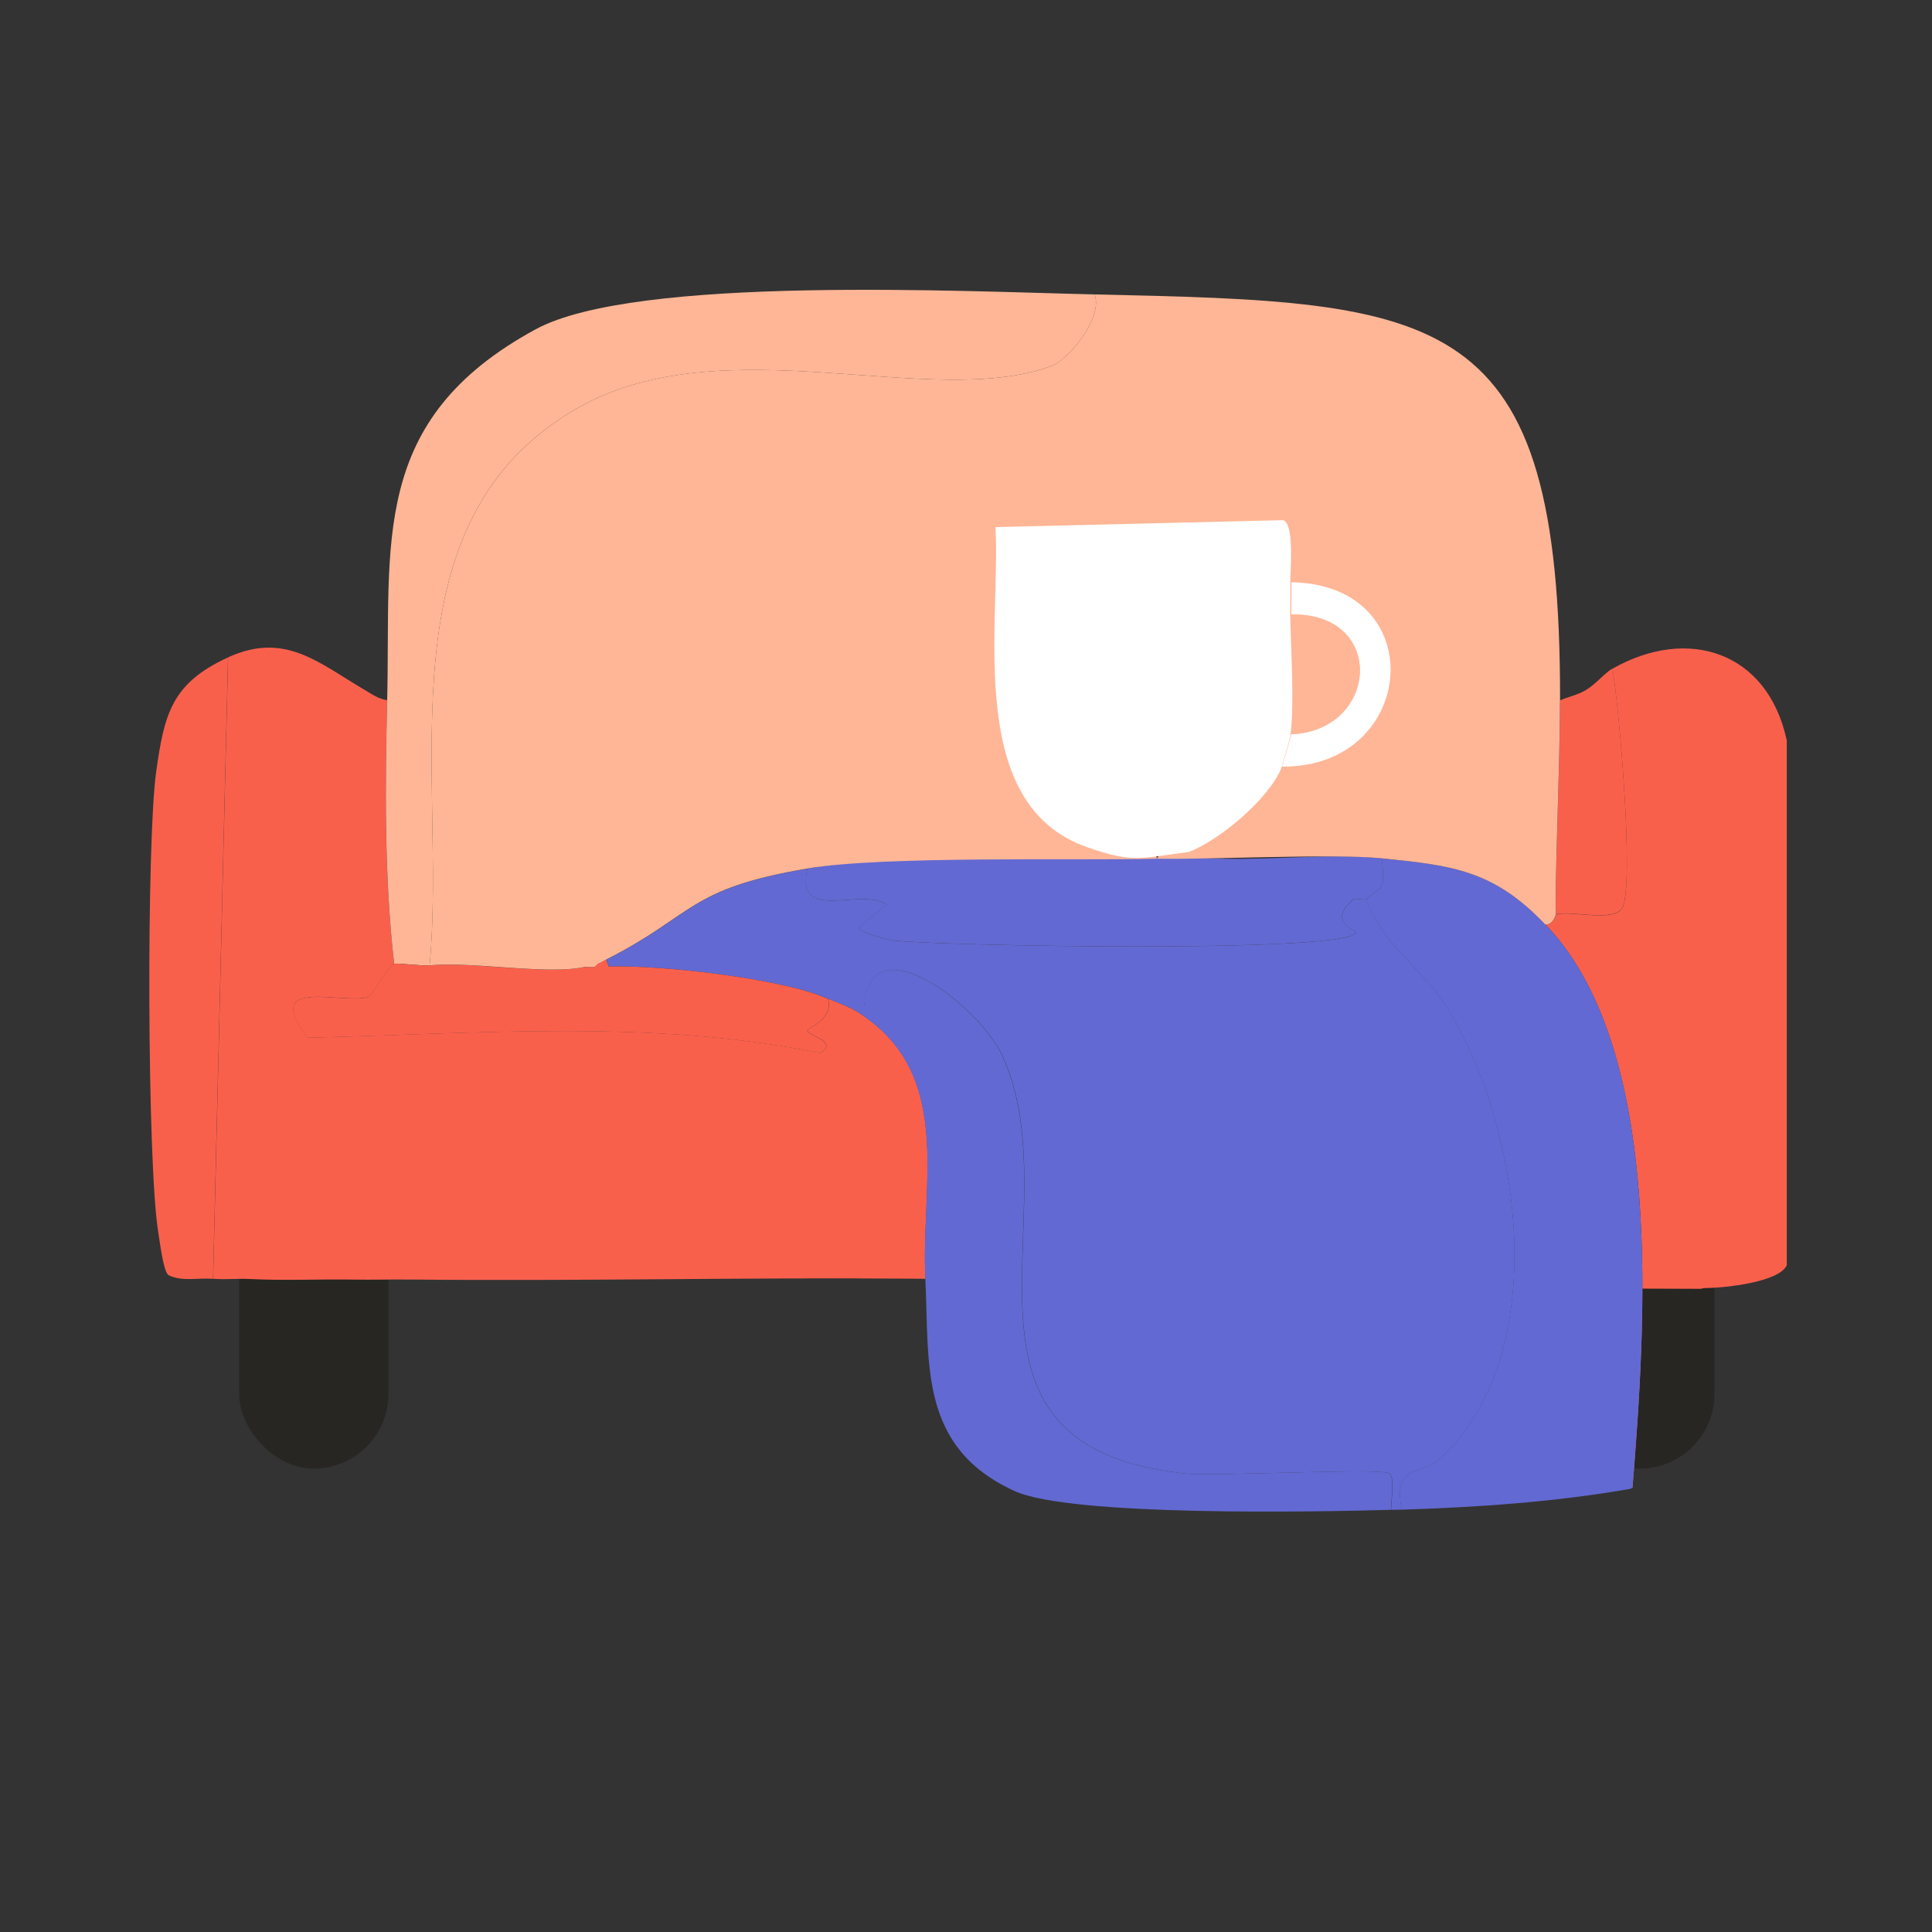 <svg width="220" height="220" viewBox="0 0 220 220" fill="none" xmlns="http://www.w3.org/2000/svg">
<rect x="0" y="0" width="220" height="220" fill="#333333" stroke="none"/>
<rect x="27.23" y="135.232" width="17" height="32" rx="8.5" fill="#272623"/>
<rect x="178.23" y="135.232" width="17" height="32" rx="8.5" fill="#272623"/>
<path d="M188.379 145.717C188.268 149.607 189.134 156.965 187.958 160.493C186.449 165.004 180.051 164.405 181.537 169.892C173.49 166.897 177.209 146.732 176.426 145.651C180.391 145.858 184.415 145.651 188.379 145.717Z" fill="#272623"/>
<path d="M91.944 98.906C90.546 105.177 97.913 100.999 100.997 102.995L97.787 105.621C97.772 106.146 101.034 106.996 101.582 107.077C105.687 107.691 153.337 108.623 154.424 106.205C154.527 105.968 150.97 105.022 154.135 102.411C154.343 102.241 155.43 102.559 155.593 102.411C157.427 107.691 162.117 110.324 164.935 114.961C173.323 128.782 176.821 154.015 164.062 166.039C161.939 168.043 158.529 166.594 159.639 171.911C159.232 171.926 158.825 171.911 158.418 171.926C158.389 170.994 158.884 168.258 158.226 167.785C157.272 167.112 138.314 168.154 134.874 167.785C105.273 164.634 122.256 137.731 114.149 120.211C111.412 114.303 98.135 104.201 98.386 115.715C96.848 114.65 95.879 114.399 94.296 113.733C94.103 113.652 93.904 113.578 93.712 113.496C88.334 111.352 75.205 109.88 69.339 110.058L69.051 109.274C79.199 104.127 78.275 101.235 91.966 98.906H91.944Z" fill="#6369D2"/>
<path d="M44.085 79.737C43.841 89.647 43.752 99.919 44.884 109.762C44.255 109.984 42.244 113.415 42.022 113.497C39.337 114.495 29.588 111.041 35.017 118.163C54.382 117.704 74.331 116.011 93.407 119.916C95.626 118.51 91.809 117.934 91.95 117.29C91.994 117.083 94.997 116.011 94.287 113.726C95.87 114.391 96.832 114.65 98.377 115.708C108.57 122.733 104.857 134.92 105.382 145.621L103.045 145.599C84.338 145.459 65.617 145.895 46.911 145.703C46.711 145.703 46.519 145.703 46.319 145.703C44.352 145.68 42.377 145.747 40.409 145.71C36.437 145.643 32.413 145.843 28.456 145.643C27.073 145.569 25.645 145.732 24.27 145.614L25.978 74.849C32.421 71.906 36.252 75.463 41.415 78.495C42.244 78.983 43.109 79.619 44.1 79.73L44.085 79.737Z" fill="#F9604C"/>
<path d="M185.896 169.404C187.368 151.005 189.565 120.211 176.458 105.776C176.31 105.613 176.148 105.458 175.992 105.295C176.939 105.317 177.116 104.201 177.19 104.171C178.537 103.565 183.951 105.169 184.78 103.298C186.074 100.385 184.41 80.706 183.611 76.151C192.213 71.255 201.296 74.206 203.464 84.322V144.068C202.62 145.998 196.385 146.671 194.159 146.671C193.944 146.671 193.737 146.775 193.537 146.76L185.232 146.732C183.161 153.647 188.928 162.149 178.232 161.232L185.896 169.411V169.404Z" fill="#F9604C"/>
<path d="M176.459 105.768C189.566 120.204 187.369 151.005 185.897 169.397L185.653 169.537C177.073 171.038 168.308 171.63 159.624 171.911C158.515 166.587 161.925 168.036 164.047 166.039C176.814 154.015 173.315 128.782 164.92 114.961C162.102 110.324 157.413 107.691 155.578 102.411C157.272 100.843 157.812 101.583 157.331 97.745C165.401 98.551 170.091 99.083 175.986 105.295C176.141 105.458 176.304 105.613 176.452 105.776L176.459 105.768Z" fill="#6369D2"/>
<path d="M124.638 33.525C125.666 36.069 121.754 40.942 119.675 41.697C105.962 46.703 82.507 37.082 65.96 46.363C43.067 59.208 50.937 88.353 48.925 109.925C47.904 110.021 45.301 109.614 44.887 109.762C43.755 99.912 43.851 89.639 44.088 79.737C44.524 61.826 41.98 47.827 60.997 37.496C72.41 31.299 110.148 33.207 124.638 33.525Z" fill="#FEB696"/>
<path d="M158.402 171.926C150.044 172.17 121.936 172.702 115.553 169.796C104.576 164.804 105.848 155.294 105.368 145.629C104.835 134.935 108.556 122.748 98.363 115.715C98.111 104.201 111.396 114.303 114.125 120.211C122.24 137.738 105.257 164.634 134.851 167.785C138.29 168.154 157.256 167.112 158.203 167.785C158.868 168.258 158.365 170.994 158.395 171.926H158.402Z" fill="#6369D2"/>
<path d="M25.964 74.856L24.256 145.621C22.584 145.481 20.757 145.976 19.174 145.2C18.59 144.726 18.213 141.48 18.028 140.356C16.748 132.635 16.667 95.733 17.791 87.82C18.708 81.386 19.5 77.814 25.964 74.864V74.856Z" fill="#F9604C"/>
<path d="M177.182 104.156L177.145 102.988C177.218 95.445 177.596 87.894 177.64 80.351C177.64 80.151 177.655 79.952 177.655 79.752C178.602 79.338 179.622 79.138 180.517 78.621C181.723 77.925 182.736 76.624 183.609 76.128C184.408 80.677 186.072 100.355 184.778 103.276C183.95 105.147 178.535 103.55 177.189 104.149L177.182 104.156Z" fill="#F9604C"/>
<path d="M139.377 97.782C145.11 97.915 151.796 97.183 157.336 97.737C157.817 101.575 157.285 100.836 155.583 102.404C155.421 102.552 154.333 102.234 154.126 102.404C150.968 105.014 154.526 105.968 154.415 106.197C153.335 108.616 105.685 107.684 101.572 107.07C101.025 106.989 97.763 106.138 97.778 105.613L100.988 102.988C97.911 100.991 90.544 105.177 91.934 98.898C100.677 97.412 110.138 98.011 118.97 97.767C125.708 97.575 132.639 97.626 139.377 97.774V97.782Z" fill="#6369D2"/>
<path d="M69.027 109.274L69.316 110.058C75.189 109.88 88.311 111.352 93.688 113.496C93.88 113.578 94.08 113.652 94.272 113.733C94.982 116.011 91.979 117.083 91.935 117.297C91.794 117.941 95.611 118.525 93.392 119.923C74.323 116.018 54.367 117.712 35.002 118.17C29.58 111.049 39.322 114.502 42.007 113.504C42.229 113.422 44.241 109.984 44.87 109.769C45.284 109.621 47.887 110.028 48.908 109.932C53.827 109.473 62.481 111.078 66.631 110.095L67.178 110.132L67.688 110.117L68.051 109.769C68.391 109.636 68.687 109.436 69.012 109.274H69.027Z" fill="#F9604C"/>
<path d="M142.254 91.902C142.365 91.717 112.23 93.106 127.73 86.232C131.621 80.094 128.423 91.172 125.73 86.232C117.409 83.836 134.194 84.893 124.23 83.732C139.779 93.623 137.779 96.418 124.23 83.732C124.23 83.732 125.549 75.296 126.215 86.951C126.666 94.819 121.427 85.832 128.114 87.23C128.757 88.457 128.565 87.512 129.23 88.732C129.689 89.568 131.583 96.739 131.73 97.781C122.899 98.025 100.684 97.412 91.941 98.898C78.25 101.228 79.174 104.119 69.026 109.266C68.708 109.429 68.405 109.621 68.065 109.762L67.702 110.109L67.192 110.124L66.644 110.087C62.495 111.071 53.841 109.459 48.922 109.924C50.934 88.36 43.064 59.216 65.957 46.363C82.503 37.074 105.958 46.703 119.672 41.696C121.75 40.935 125.663 36.069 124.635 33.525C164.422 34.397 177.721 34.93 177.647 79.759C177.647 79.959 177.633 80.159 177.633 80.358C177.596 87.901 177.211 95.452 177.137 102.995L177.174 104.164C177.1 104.201 176.915 105.31 175.976 105.288C170.08 99.083 165.391 98.551 157.321 97.737C151.781 97.183 137.463 97.907 131.73 97.781L136.23 91.232C136.563 90.168 141.359 93.411 141.891 92.487" fill="#FEB696"/>
<path d="M146.925 66.592C146.965 67.622 146.895 69.002 146.925 70.262C147.005 74.122 147.415 80.322 146.925 83.902C146.895 84.092 145.955 87.392 145.875 87.572C144.225 91.242 138.73 95.732 135.385 97.012C129.73 97.732 129.095 98.302 123.845 96.492C109.845 91.652 113.955 71.342 113.355 60.022L146.145 59.232C147.465 59.822 146.875 65.202 146.935 66.582L146.925 66.592Z" fill="white"/>
<path d="M146 87.282C146.08 87.103 147.02 83.802 147.05 83.612C157 83.183 157.9 69.782 147.05 69.972C147.02 68.703 147.09 67.323 147.05 66.302C163.12 66.562 161.4 87.422 146 87.293V87.282Z" fill="white"/>
<path d="M147.051 83.612C147.541 80.032 147.131 73.832 147.051 69.972C157.901 69.782 157.001 83.183 147.051 83.612Z" fill="#FEB696"/>
</svg>
